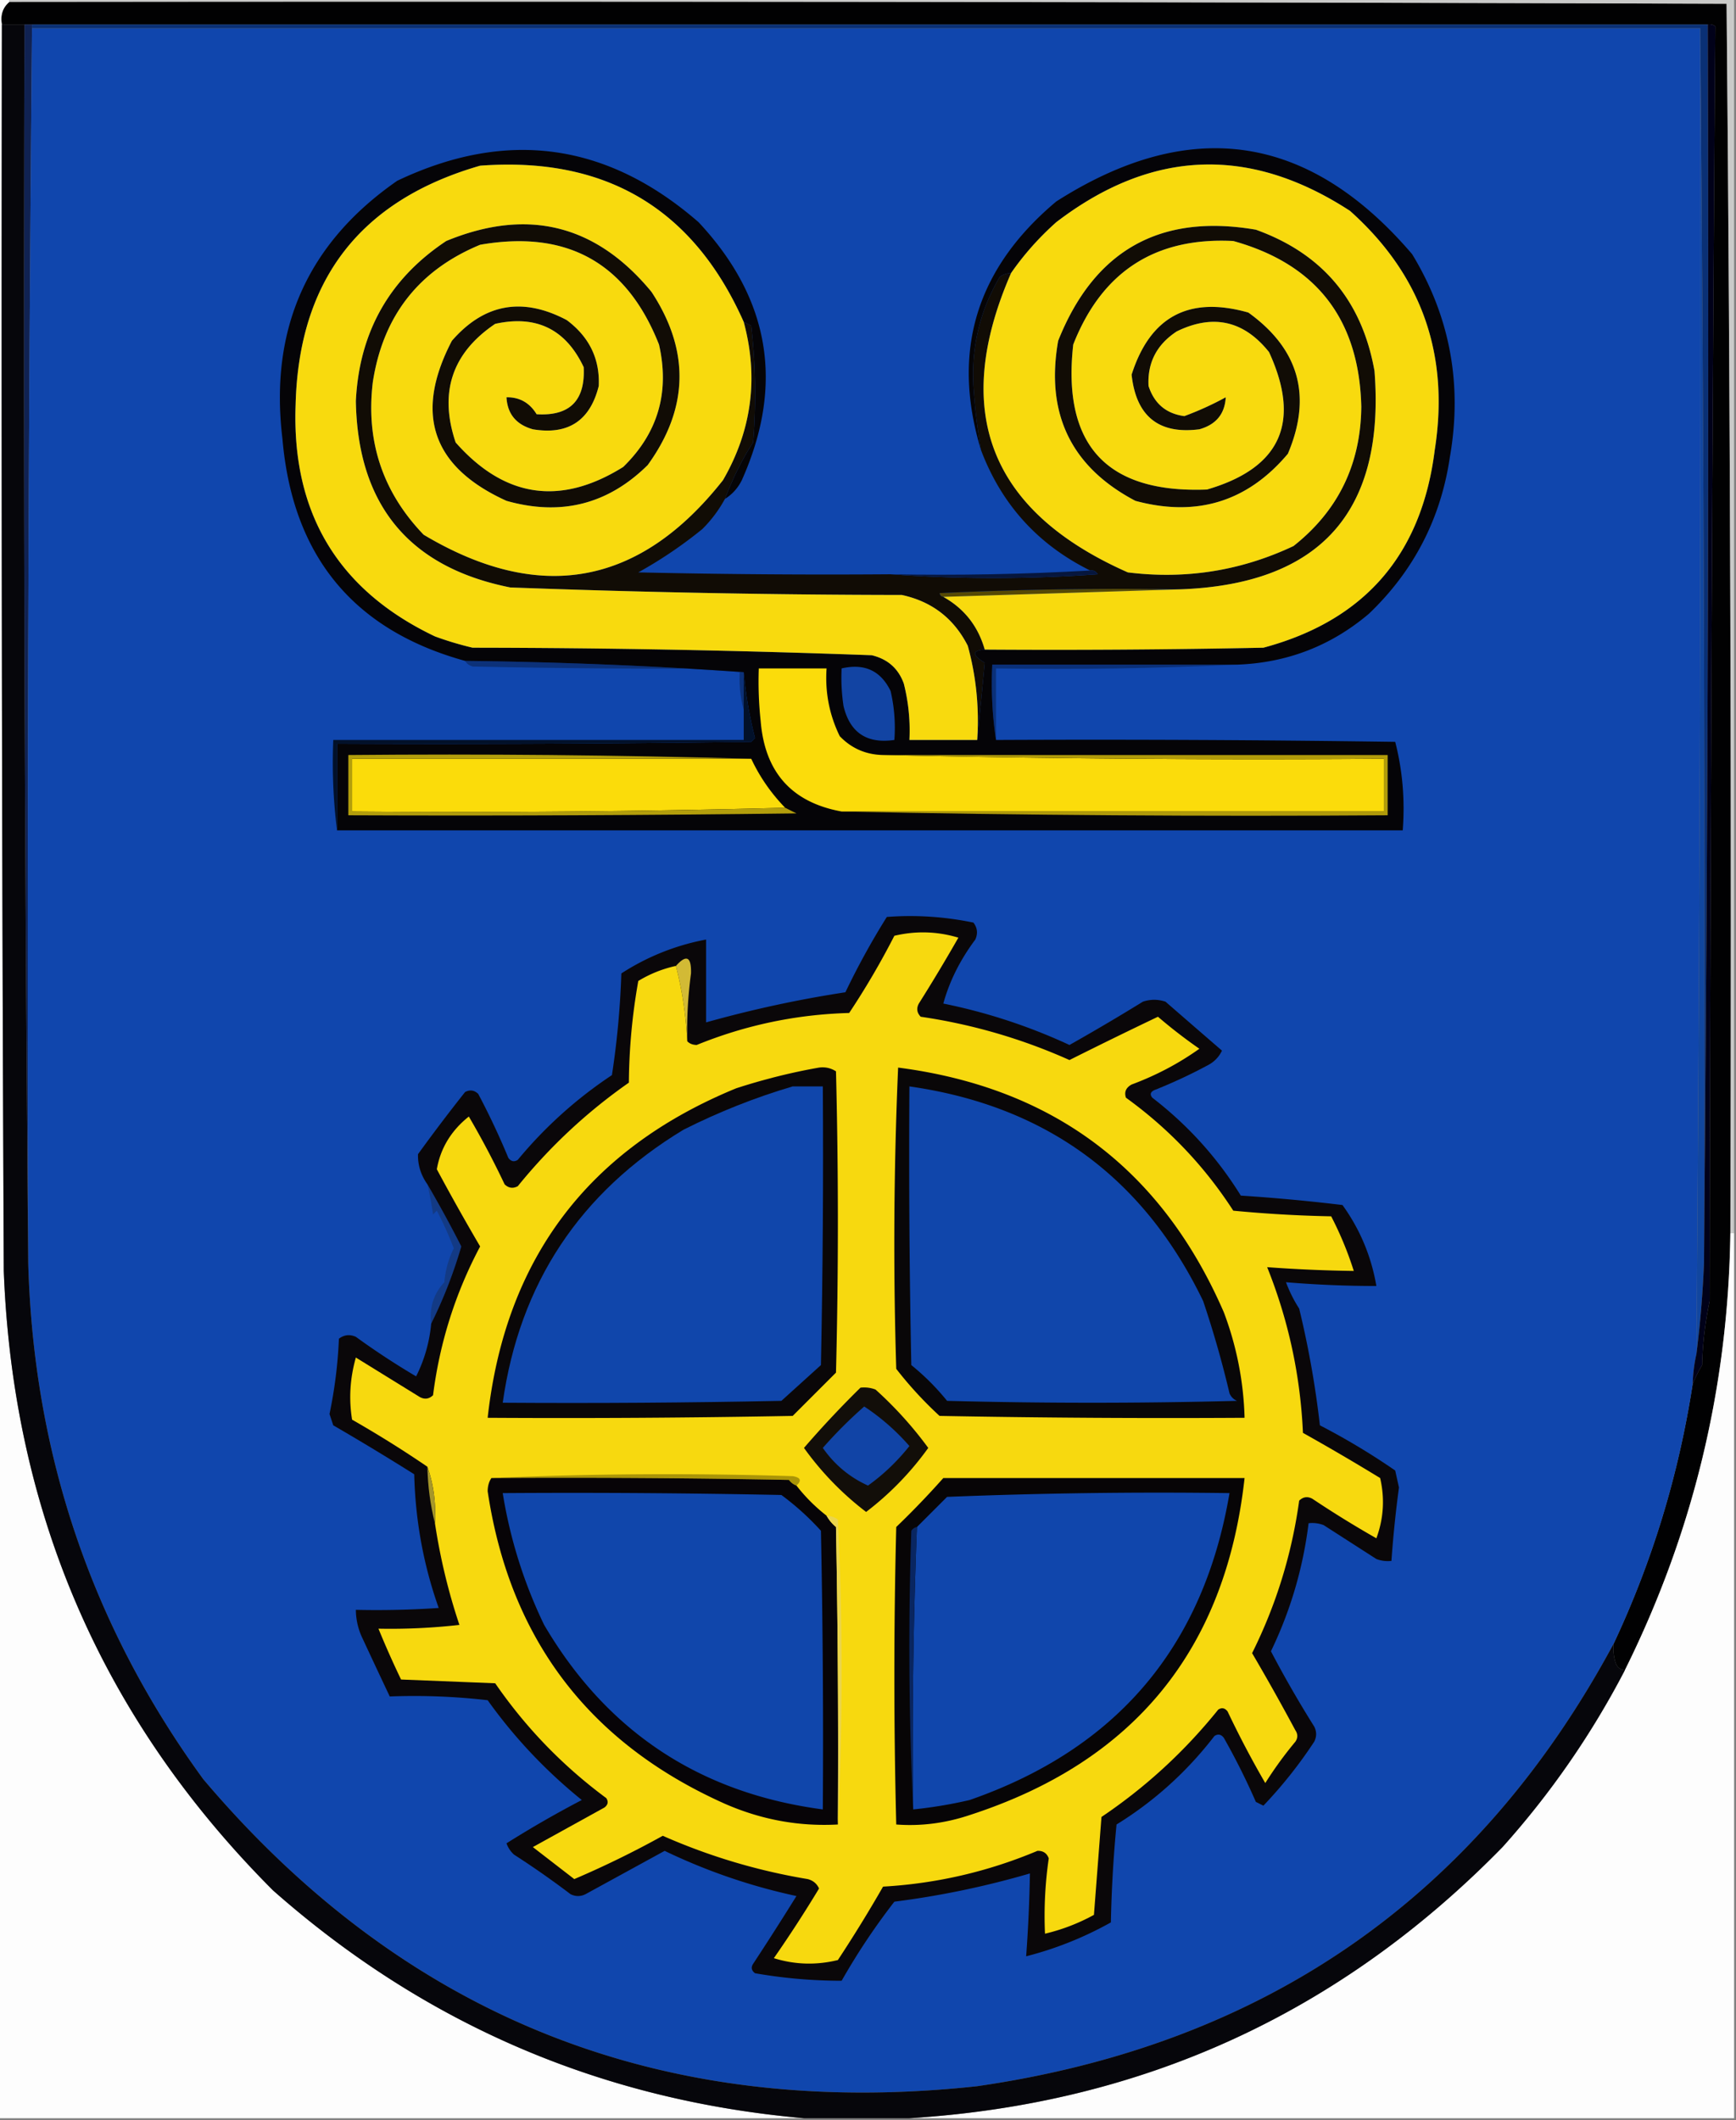 <svg xmlns="http://www.w3.org/2000/svg" width="461" height="563" style="shape-rendering:geometricPrecision;text-rendering:geometricPrecision;image-rendering:optimizeQuality;fill-rule:evenodd;clip-rule:evenodd"><rect width="100%" height="100%" fill="#808080" stroke="none"/><path style="opacity:1" fill="#010102" d="M2.5.5c152-.167 304 0 456 .5a26689.246 26689.246 0 0 1 1 326.5c-.553 40.876-9.886 79.543-28 116-1.25-.077-2.083-.744-2.5-2a12.93 12.93 0 0 1-.5-5c10.272-21.844 17.272-44.844 21-69a39.445 39.445 0 0 1 2.5-5 93.208 93.208 0 0 1 2-17c.168-112.903.668-225.736 1.5-338.5a2.427 2.427 0 0 0-2-.5H.5c-.446-2.51.22-4.51 2-6z"/><path style="opacity:1" fill="#102252" d="M6.5 6.5h2v1c-1 109.165-1.333 218.499-1 328-1-109.499-1.333-219.165-1-329z"/><path style="opacity:1" fill="#1046ad" d="M8.5 7.5h443c.248 117.336-.085 234.67-1 352a41.541 41.541 0 0 0-1 8c-3.728 24.156-10.728 47.156-21 69-36.202 67.26-92.535 106.426-169 117.5-83.339 9.022-151.839-18.145-205.5-81.5-29.588-40.59-45.088-86.256-46.5-137-.333-109.501 0-218.835 1-328z"/><path style="opacity:1" fill="#11469f" d="M451.5 7.5a26902.843 26902.843 0 0 1 1 328 285.332 285.332 0 0 1-2 24c.915-117.33 1.248-234.664 1-352z"/><path style="opacity:1" fill="#0a3075" d="M8.5 7.5v-1h445c.333 109.835-.001 219.501-1 329 .333-109.501-.001-218.835-1-328H8.5z"/><path style="opacity:1" fill="#010119" d="M453.5 6.5a2.427 2.427 0 0 1 2 .5 57469.712 57469.712 0 0 0-1.5 338.5 93.208 93.208 0 0 0-2 17 39.445 39.445 0 0 0-2.5 5 41.541 41.541 0 0 1 1-8 285.332 285.332 0 0 0 2-24 27067.194 27067.194 0 0 0 1-329z"/><path style="opacity:1" fill="#cacac9" d="M2.5.5v-1h458v328h-1c.332-108.904-.001-217.737-1-326.5-152-.5-304-.667-456-.5z"/><path style="opacity:1" fill="#0c3179" d="M123.5 175.5c24.998.292 49.664 1.292 74 3v10c-.982-3.462-1.315-7.129-1-11-23.669.167-47.336 0-71-.5-.916-.278-1.582-.778-2-1.5z"/><path style="opacity:1" fill="#0a3079" d="M328.5 176.5c-21.16.997-42.493 1.331-64 1v19c-.991-6.479-1.324-13.146-1-20h65z"/><path style="opacity:1" fill="#050407" d="M192.5 132.5c2.23-5.797 4.73-10.797 7.5-15a160.723 160.723 0 0 0-.5-31 44.043 44.043 0 0 0-2-1c-13.389-30.159-36.723-43.992-70-41.5-31.843 9.18-48.176 30.347-49 63.5-1.055 28.735 11.278 49.235 37 61.5a86.35 86.35 0 0 0 10 3c35.367.04 70.7.707 106 2 4.219 1.012 7.052 3.512 8.5 7.5a50.5 50.5 0 0 1 1.5 15h18c.683-6.734 1.35-13.568 2-20.5-3.415-2.072-3.415-3.239 0-3.5 24.669.167 49.336 0 74-.5 26.869-7.211 42.035-24.711 45.5-52.5 3.99-25.371-3.51-46.538-22.5-63.5-26.683-17.374-52.683-16.374-78 3-4.604 4.102-8.604 8.603-12 13.5a5.577 5.577 0 0 0-3 1c-5.257 8.948-7.59 18.615-7 29a161.078 161.078 0 0 0 2 17c-7.947-26.175-1.28-48.175 20-66 35.61-22.72 67.11-18.053 94.5 14 10.067 16.577 13.4 34.577 10 54-2.432 16.303-9.599 30.136-21.5 41.5-10.066 8.524-21.732 13.024-35 13.5h-65c-.324 6.854.009 13.521 1 20 35.335-.167 70.668 0 106 .5 1.947 7.558 2.614 15.391 2 23.5h-283v-23c36.668.167 73.335 0 110-.5l1-1a108.733 108.733 0 0 1-3-17.5c-24.336-1.708-49.002-2.708-74-3-29.668-8.199-45.835-27.866-48.5-59-3.513-29.125 6.654-51.959 30.5-68.5 29.028-13.806 55.694-10.14 80 11 18.996 20.311 22.829 43.144 11.5 68.5-1.049 2.118-2.549 3.784-4.5 5z"/><path style="opacity:1" fill="#1244a3" d="M223.5 177.5c6.05-1.4 10.383.6 13 6a43.117 43.117 0 0 1 1 13c-7.304 1.061-11.804-1.939-13.5-9a50.464 50.464 0 0 1-.5-10z"/><path style="opacity:1" fill="#564904" d="m313.5 156.5-63 2c-.543-.06-.876-.393-1-1 21.323-1 42.656-1.333 64-1z"/><path style="opacity:1" fill="#110c05" d="M197.5 85.5c.65.304 1.317.637 2 1a160.723 160.723 0 0 1 .5 31c-2.77 4.203-5.27 9.203-7.5 15a34.482 34.482 0 0 1-6 8 116.545 116.545 0 0 1-17 11.5c22.331.5 44.664.667 67 .5 18.171 1.327 36.504 1.327 55 0-.457-.798-1.124-1.131-2-1-13.869-6.868-23.535-17.535-29-32a161.078 161.078 0 0 1-2-17c-.59-10.385 1.743-20.052 7-29a5.577 5.577 0 0 1 3-1c-16.034 36.767-5.701 63.267 31 79.5 15.39 1.911 30.057-.422 44-7 11.847-9.364 17.847-21.697 18-37-.566-23.184-11.899-37.851-34-44-20.712-1.055-34.879 8.112-42.5 27.5-2.972 26.69 8.861 39.523 35.5 38.5 19.57-5.688 25.07-17.855 16.5-36.5-6.682-8.367-14.849-10.2-24.5-5.5-5.327 3.49-7.827 8.323-7.5 14.5 1.519 4.69 4.686 7.357 9.5 8a82.502 82.502 0 0 0 11-5c-.244 4.423-2.578 7.256-7 8.5-10.796 1.388-16.796-3.445-18-14.5 4.929-15.466 15.262-20.966 31-16.5 13.474 9.702 16.974 22.202 10.5 37.5-10.715 12.727-24.215 16.894-40.5 12.5-17.079-8.997-23.913-23.163-20.5-42.5 9.577-24.037 27.077-33.87 52.5-29.5 17.674 6.35 28.174 18.85 31.5 37.5 2.884 37.271-14.283 56.604-51.5 58-21.344-.333-42.677 0-64 1 .124.607.457.94 1 1 5.571 3.127 9.237 7.793 11 14-3.415.261-3.415 1.428 0 3.5-.65 6.932-1.317 13.766-2 20.5.566-8.5-.267-16.833-2.5-25-3.684-7.262-9.518-11.762-17.5-13.5a2913.755 2913.755 0 0 1-104-2c-26.845-5.362-40.512-21.862-41-49.5.894-18.3 8.894-32.466 24-42.5 21.573-8.898 39.74-4.398 54.5 13.5 10.248 15.587 9.915 30.92-1 46-10.55 10.429-23.05 13.596-37.5 9.5-19.767-8.966-24.6-23.132-14.5-42.5 8.587-9.876 18.754-11.709 30.5-5.5 5.987 4.47 8.82 10.303 8.5 17.5-2.304 9.234-8.137 13.067-17.5 11.5-4.422-1.244-6.756-4.077-7-8.5 3.467-.054 6.134 1.446 8 4.5 8.786.547 12.953-3.619 12.5-12.5-4.751-10.076-12.585-13.91-23.5-11.5-11.466 7.732-14.966 18.232-10.5 31.5 13.017 14.726 27.851 16.893 44.5 6.5 9.215-8.986 12.382-19.819 9.5-32.5-8.564-21.702-24.397-30.535-47.5-26.5-16.307 6.75-25.807 18.916-28.5 36.5-1.883 15.684 2.617 29.184 13.5 40.5 30.883 18.42 57.383 13.587 79.5-14.5 7.646-13.221 9.479-27.221 5.5-42z"/><path style="opacity:1" fill="#06163d" d="M289.5 151.5c.876-.131 1.543.202 2 1-18.496 1.327-36.829 1.327-55 0 17.841.33 35.508-.003 53-1z"/><path style="opacity:1" fill="#f8da0e" d="M261.5 172.5c-1.763-6.207-5.429-10.873-11-14l63-2c37.217-1.396 54.384-20.729 51.5-58-3.326-18.65-13.826-31.15-31.5-37.5-25.423-4.37-42.923 5.463-52.5 29.5-3.413 19.337 3.421 33.503 20.5 42.5 16.285 4.394 29.785.227 40.5-12.5 6.474-15.298 2.974-27.798-10.5-37.5-15.738-4.466-26.071 1.034-31 16.5 1.204 11.055 7.204 15.888 18 14.5 4.422-1.244 6.756-4.077 7-8.5a82.502 82.502 0 0 1-11 5c-4.814-.643-7.981-3.31-9.5-8-.327-6.177 2.173-11.01 7.5-14.5 9.651-4.7 17.818-2.867 24.5 5.5 8.57 18.645 3.07 30.812-16.5 36.5-26.639 1.023-38.472-11.81-35.5-38.5 7.621-19.388 21.788-28.555 42.5-27.5 22.101 6.149 33.434 20.816 34 44-.153 15.303-6.153 27.636-18 37-13.943 6.578-28.61 8.911-44 7-36.701-16.233-47.034-42.733-31-79.5 3.396-4.897 7.396-9.398 12-13.5 25.317-19.374 51.317-20.374 78-3 18.99 16.962 26.49 38.129 22.5 63.5-3.465 27.789-18.631 45.289-45.5 52.5-24.664.5-49.331.667-74 .5zM197.5 85.5c3.979 14.779 2.146 28.779-5.5 42-22.117 28.087-48.617 32.92-79.5 14.5-10.883-11.316-15.383-24.816-13.5-40.5 2.693-17.584 12.193-29.75 28.5-36.5 23.103-4.035 38.936 4.798 47.5 26.5 2.882 12.681-.285 23.514-9.5 32.5-16.649 10.393-31.483 8.226-44.5-6.5-4.466-13.268-.966-23.768 10.5-31.5 10.915-2.41 18.749 1.424 23.5 11.5.453 8.881-3.714 13.047-12.5 12.5-1.866-3.054-4.533-4.554-8-4.5.244 4.423 2.578 7.256 7 8.5 9.363 1.567 15.196-2.266 17.5-11.5.32-7.197-2.513-13.03-8.5-17.5-11.746-6.209-21.913-4.376-30.5 5.5-10.1 19.368-5.267 33.534 14.5 42.5 14.45 4.096 26.95.929 37.5-9.5 10.915-15.08 11.248-30.413 1-46-14.76-17.898-32.927-22.398-54.5-13.5-15.106 10.034-23.106 24.2-24 42.5.488 27.638 14.155 44.138 41 49.5a2913.755 2913.755 0 0 0 104 2c7.982 1.738 13.816 6.238 17.5 13.5 2.233 8.167 3.066 16.5 2.5 25h-18a50.5 50.5 0 0 0-1.5-15c-1.448-3.988-4.281-6.488-8.5-7.5a2987.91 2987.91 0 0 0-106-2 86.35 86.35 0 0 1-10-3c-25.722-12.265-38.055-32.765-37-61.5.824-33.153 17.157-54.32 49-63.5 33.277-2.492 56.611 11.341 70 41.5z"/><path style="opacity:1" fill="#02112a" d="M197.5 178.5a108.733 108.733 0 0 0 3 17.5l-1 1c-36.665.5-73.332.667-110 .5v23c-.992-7.816-1.326-15.816-1-24h109v-18z"/><path style="opacity:1" fill="#fbdc0b" d="M234.5 200.5c44.164.999 88.497 1.332 133 1v14h-144c-13.228-2.402-20.394-10.402-21.5-24a98.432 98.432 0 0 1-.5-14h18c-.433 6.334.734 12.334 3.5 18 3.117 3.242 6.951 4.909 11.5 5z"/><path style="opacity:1" fill="#fbdc0a" d="M199.5 201.5c2.236 4.785 5.236 9.118 9 13a3305.294 3305.294 0 0 1-115 1v-14h106z"/><path style="opacity:1" fill="#b39e0c" d="M199.5 201.5h-106v14c38.504.332 76.837-.001 115-1l3 1.5c-39.665.5-79.332.667-119 .5v-16c35.837-.332 71.504.002 107 1z"/><path style="opacity:1" fill="#b19b0a" d="M234.5 200.5h134v16c-48.503.332-96.836-.001-145-1h144v-14c-44.503.332-88.836-.001-133-1z"/><path style="opacity:1" fill="#133a85" d="M113.5 314.5a328.2 328.2 0 0 1 9 16.5c-2.108 7.197-4.774 14.031-8 20.5-.522-4.256.644-7.923 3.5-11a24.653 24.653 0 0 1 2.5-9 91.13 91.13 0 0 0-4.5-10l-1 1a99.899 99.899 0 0 0-1.5-8z"/><path style="opacity:1" fill="#fdfdfd" d="M-.5-.5h3v1C.72 1.99.054 3.99.5 6.5c-.167 110.334 0 220.667.5 331C3.463 401.898 27.297 456.732 72.5 502c40.314 35.609 87.314 55.776 141 60.5H-.5V-.5zM459.5 327.5h1v235h-219c61.824-3.832 114.324-27.832 157.5-72a226.95 226.95 0 0 0 32.5-47c18.114-36.457 27.447-75.124 28-116z"/><path style="opacity:1" fill="#0a0709" d="M114.5 351.5c3.226-6.469 5.892-13.303 8-20.5a328.2 328.2 0 0 0-9-16.5c-1.733-2.446-2.567-5.113-2.5-8a472.408 472.408 0 0 1 12.5-16.5c1.284-.684 2.451-.517 3.5.5a198.562 198.562 0 0 1 8 17c.718.951 1.551 1.117 2.5.5a114.626 114.626 0 0 1 25-22.5 226.596 226.596 0 0 0 2.5-27 62.406 62.406 0 0 1 22.5-9v22a310.136 310.136 0 0 1 37-8 201.014 201.014 0 0 1 11-20c7.677-.586 15.343-.086 23 1.5 1.054 1.388 1.22 2.888.5 4.5-4.033 5.398-6.866 11.064-8.5 17a150.256 150.256 0 0 1 33.5 11 578.532 578.532 0 0 0 19.5-11.5c2-.667 4-.667 6 0a8328.584 8328.584 0 0 0 15 13c-.84 1.767-2.173 3.101-4 4a134.043 134.043 0 0 1-14 6.5c-1.021.502-1.188 1.168-.5 2 9.441 7.271 17.274 15.938 23.5 26a483.653 483.653 0 0 1 27 2.5c4.652 6.451 7.652 13.618 9 21.5a288.983 288.983 0 0 1-24-1 35.576 35.576 0 0 0 3.5 7 251.506 251.506 0 0 1 5.5 31 184.103 184.103 0 0 1 20 12l1 4.5a309.68 309.68 0 0 0-2 19.5 8.43 8.43 0 0 1-4-.5l-14-9a8.43 8.43 0 0 0-4-.5c-1.478 11.919-4.811 23.252-10 34a295.985 295.985 0 0 0 11.5 20c.667 1.333.667 2.667 0 4a119.733 119.733 0 0 1-13.5 17l-2-1a184.673 184.673 0 0 0-8.5-17c-.718-.951-1.551-1.117-2.5-.5-7.297 9.469-15.964 17.303-26 23.5a340.055 340.055 0 0 0-1.5 26c-7.156 3.999-14.656 6.999-22.5 9a394.75 394.75 0 0 0 1-22 232.844 232.844 0 0 1-36 7.5 176.02 176.02 0 0 0-14 21 133.939 133.939 0 0 1-23-2c-.951-.718-1.117-1.551-.5-2.5a827.254 827.254 0 0 0 11.5-18 156.254 156.254 0 0 1-35-12l-21 11.5c-1.333.667-2.667.667-4 0a233.986 233.986 0 0 0-15-10.5 7.293 7.293 0 0 1-2-3 287.513 287.513 0 0 1 20-11.5c-9.586-7.75-17.92-16.583-25-26.5a169.926 169.926 0 0 0-26-1 2633.052 2633.052 0 0 1-7.5-16 17.758 17.758 0 0 1-1.5-7c7.341.166 14.674 0 22-.5-4.038-11.384-6.205-23.217-6.5-35.5a700.1 700.1 0 0 0-21.5-13l-1-3a122.354 122.354 0 0 0 2.5-20c1.388-1.054 2.888-1.22 4.5-.5a202.277 202.277 0 0 0 16 10.5 38.783 38.783 0 0 0 4-14z"/><path style="opacity:1" fill="#d2ba35" d="M182.5 276.5c-.35-6.895-1.35-13.562-3-20 2.787-3.125 4.12-2.458 4 2a114.163 114.163 0 0 0-1 18z"/><path style="opacity:1" fill="#f7d90f" d="M115.5 404.5c.311-5.266-.355-10.266-2-15a294.94 294.94 0 0 0-20-12.5c-.895-5.486-.561-10.986 1-16.5l17 10.5c1.284.684 2.451.517 3.5-.5 1.768-13.969 5.935-27.136 12.5-39.5a608.132 608.132 0 0 1-11.5-20.5c.981-5.602 3.814-10.269 8.5-14a231.156 231.156 0 0 1 9.5 18c1.049 1.017 2.216 1.184 3.5.5 8.577-10.579 18.41-19.745 29.5-27.5.07-9.091.904-18.091 2.5-27a32.354 32.354 0 0 1 10-4c1.65 6.438 2.65 13.105 3 20 .597.639 1.43.972 2.5 1 12.977-5.286 26.477-8.119 40.5-8.5a208.804 208.804 0 0 0 12-20.5c5.723-1.353 11.39-1.186 17 .5a460.54 460.54 0 0 1-10.5 17.5c-.684 1.284-.517 2.451.5 3.5a149.294 149.294 0 0 1 39.5 11.5 1339.922 1339.922 0 0 1 23.5-11.5 135.043 135.043 0 0 0 11 8.5c-5.491 3.915-11.491 7.081-18 9.5-1.507.837-2.007 2.004-1.5 3.5 11.398 8.23 20.898 18.23 28.5 30a340.055 340.055 0 0 0 26 1.5 91.2 91.2 0 0 1 6 14.5 372.302 372.302 0 0 1-23-1c5.655 14.106 8.821 28.772 9.5 44a626.314 626.314 0 0 1 20.5 12c1.259 5.416.926 10.749-1 16a279.575 279.575 0 0 1-17-10.5c-1.284-.684-2.451-.517-3.5.5-1.957 14.203-6.124 27.703-12.5 40.5a608.132 608.132 0 0 1 11.5 20.5c.667 1 .667 2 0 3a102.264 102.264 0 0 0-8 11 256.871 256.871 0 0 1-10-19c-.718-.951-1.551-1.117-2.5-.5-8.931 11.101-19.265 20.601-31 28.5l-2 26a51.503 51.503 0 0 1-13 5 106.21 106.21 0 0 1 1-20c-.5-1.381-1.5-2.047-3-2-13.112 5.515-26.778 8.682-41 9.5a367.505 367.505 0 0 1-12 19.5c-5.751 1.404-11.418 1.237-17-.5a339.93 339.93 0 0 0 12-18.5c-.59-1.299-1.59-2.132-3-2.5a160.154 160.154 0 0 1-38.5-11.5 254.415 254.415 0 0 1-23.5 11.5l-11-8.5c6.302-3.486 12.635-6.986 19-10.5.951-.718 1.117-1.551.5-2.5-11.541-8.541-21.375-18.707-29.5-30.5l-25-1a245.938 245.938 0 0 1-6-13.5c7.169.144 14.336-.19 21.5-1-2.928-8.714-5.094-17.714-6.5-27z"/><path style="opacity:1" fill="#120e09" d="M228.5 368.5a8.43 8.43 0 0 1 4 .5 101.815 101.815 0 0 1 14 15.5 79.732 79.732 0 0 1-16.5 17 79.732 79.732 0 0 1-16.5-17 265.46 265.46 0 0 1 15-16z"/><path style="opacity:1" fill="#0a0708" d="M217.5 283.5c1.644-.214 3.144.12 4.5 1a1599.45 1599.45 0 0 1 0 80L210.5 376c-26.998.5-53.998.667-81 .5 4.673-42.181 26.673-71.347 66-87.5 7.332-2.378 14.665-4.211 22-5.5z"/><path style="opacity:1" fill="#1046ab" d="M210.5 288.5h8c.167 24.669 0 49.336-.5 74l-10.5 9.5c-24.664.5-49.331.667-74 .5 4.476-31.669 20.476-55.836 48-72.5 9.432-4.748 19.098-8.581 29-11.5z"/><path style="opacity:1" fill="#090708" d="M238.5 283.5c41.166 5.326 69.999 26.992 86.5 65a85.59 85.59 0 0 1 5.5 28c-27.002.167-54.002 0-81-.5a101.553 101.553 0 0 1-11.5-12.5c-.824-26.739-.657-53.405.5-80z"/><path style="opacity:1" fill="#1046ab" d="M241.5 288.5c36.144 5.147 62.144 24.147 78 57a270.67 270.67 0 0 1 7 24.5c.405.945 1.072 1.612 2 2a1481.76 1481.76 0 0 1-77 0c-2.833-3.5-6-6.667-9.5-9.5-.5-24.664-.667-49.331-.5-74z"/><path style="opacity:1" fill="#1144a6" d="M229.5 373.5c4.405 2.896 8.405 6.396 12 10.5-3.241 4.077-6.907 7.577-11 10.5-4.874-2.201-8.874-5.534-12-10a118.466 118.466 0 0 1 11-11z"/><path style="opacity:1" fill="#aa9507" d="M130.5 392.5a1069.168 1069.168 0 0 1 80-.5c2.119.342 2.453 1.175 1 2.5-.789-.283-1.456-.783-2-1.5-26.331-.5-52.665-.667-79-.5z"/><path style="opacity:1" fill="#070407" d="M130.5 392.5c26.335-.167 52.669 0 79 .5.544.717 1.211 1.217 2 1.5 2.333 3 5 5.667 8 8a10.515 10.515 0 0 0 2.5 3c.5 26.331.667 52.665.5 79-10.325.57-20.325-1.263-30-5.5-36.128-16.135-57.128-43.802-63-83 .014-1.385.348-2.551 1-3.5z"/><path style="opacity:1" fill="#a6972a" d="M113.5 389.5c1.645 4.734 2.311 9.734 2 15-1.225-4.79-1.892-9.79-2-15z"/><path style="opacity:1" fill="#1046ab" d="M133.5 396.5c24.669-.167 49.336 0 74 .5a71.083 71.083 0 0 1 10.5 9.5c.5 24.664.667 49.331.5 74-32.678-4.333-57.345-20.666-74-49a126.439 126.439 0 0 1-11-35z"/><path style="opacity:1" fill="#070506" d="M250.5 392.5h80c-5.019 45.525-29.352 75.358-73 89.5-6.457 2.162-12.957 2.996-19.5 2.5a1559.72 1559.72 0 0 1 0-79 228.344 228.344 0 0 0 12.5-13z"/><path style="opacity:1" fill="#1046ac" d="M242.5 480.5c-.314-25.045.019-50.045 1-75l8-8c24.991-1 49.991-1.333 75-1-6.886 40.726-29.886 67.893-69 81.5a117.754 117.754 0 0 1-15 2.5z"/><path style="opacity:1" fill="#ebd54c" d="M219.5 402.5a5.576 5.576 0 0 1 3 1 823.29 823.29 0 0 1 0 81c.167-26.335 0-52.669-.5-79a10.515 10.515 0 0 1-2.5-3z"/><path style="opacity:1" fill="#092661" d="M243.5 405.5a1447.164 1447.164 0 0 0-1 75 915.244 915.244 0 0 1-.5-74c.383-.556.883-.889 1.5-1z"/><path style="opacity:1" fill="#06060b" d="M.5 6.5h6c-.333 109.835 0 219.501 1 329 1.412 50.744 16.912 96.41 46.5 137 53.661 63.355 122.161 90.522 205.5 81.5 76.465-11.074 132.798-50.24 169-117.5a12.93 12.93 0 0 0 .5 5c.417 1.256 1.25 1.923 2.5 2a226.95 226.95 0 0 1-32.5 47c-43.176 44.168-95.676 68.168-157.5 72h-28c-53.686-4.724-100.686-24.891-141-60.5C27.297 456.732 3.463 401.898 1 337.5a54780.99 54780.99 0 0 1-.5-331z"/></svg>